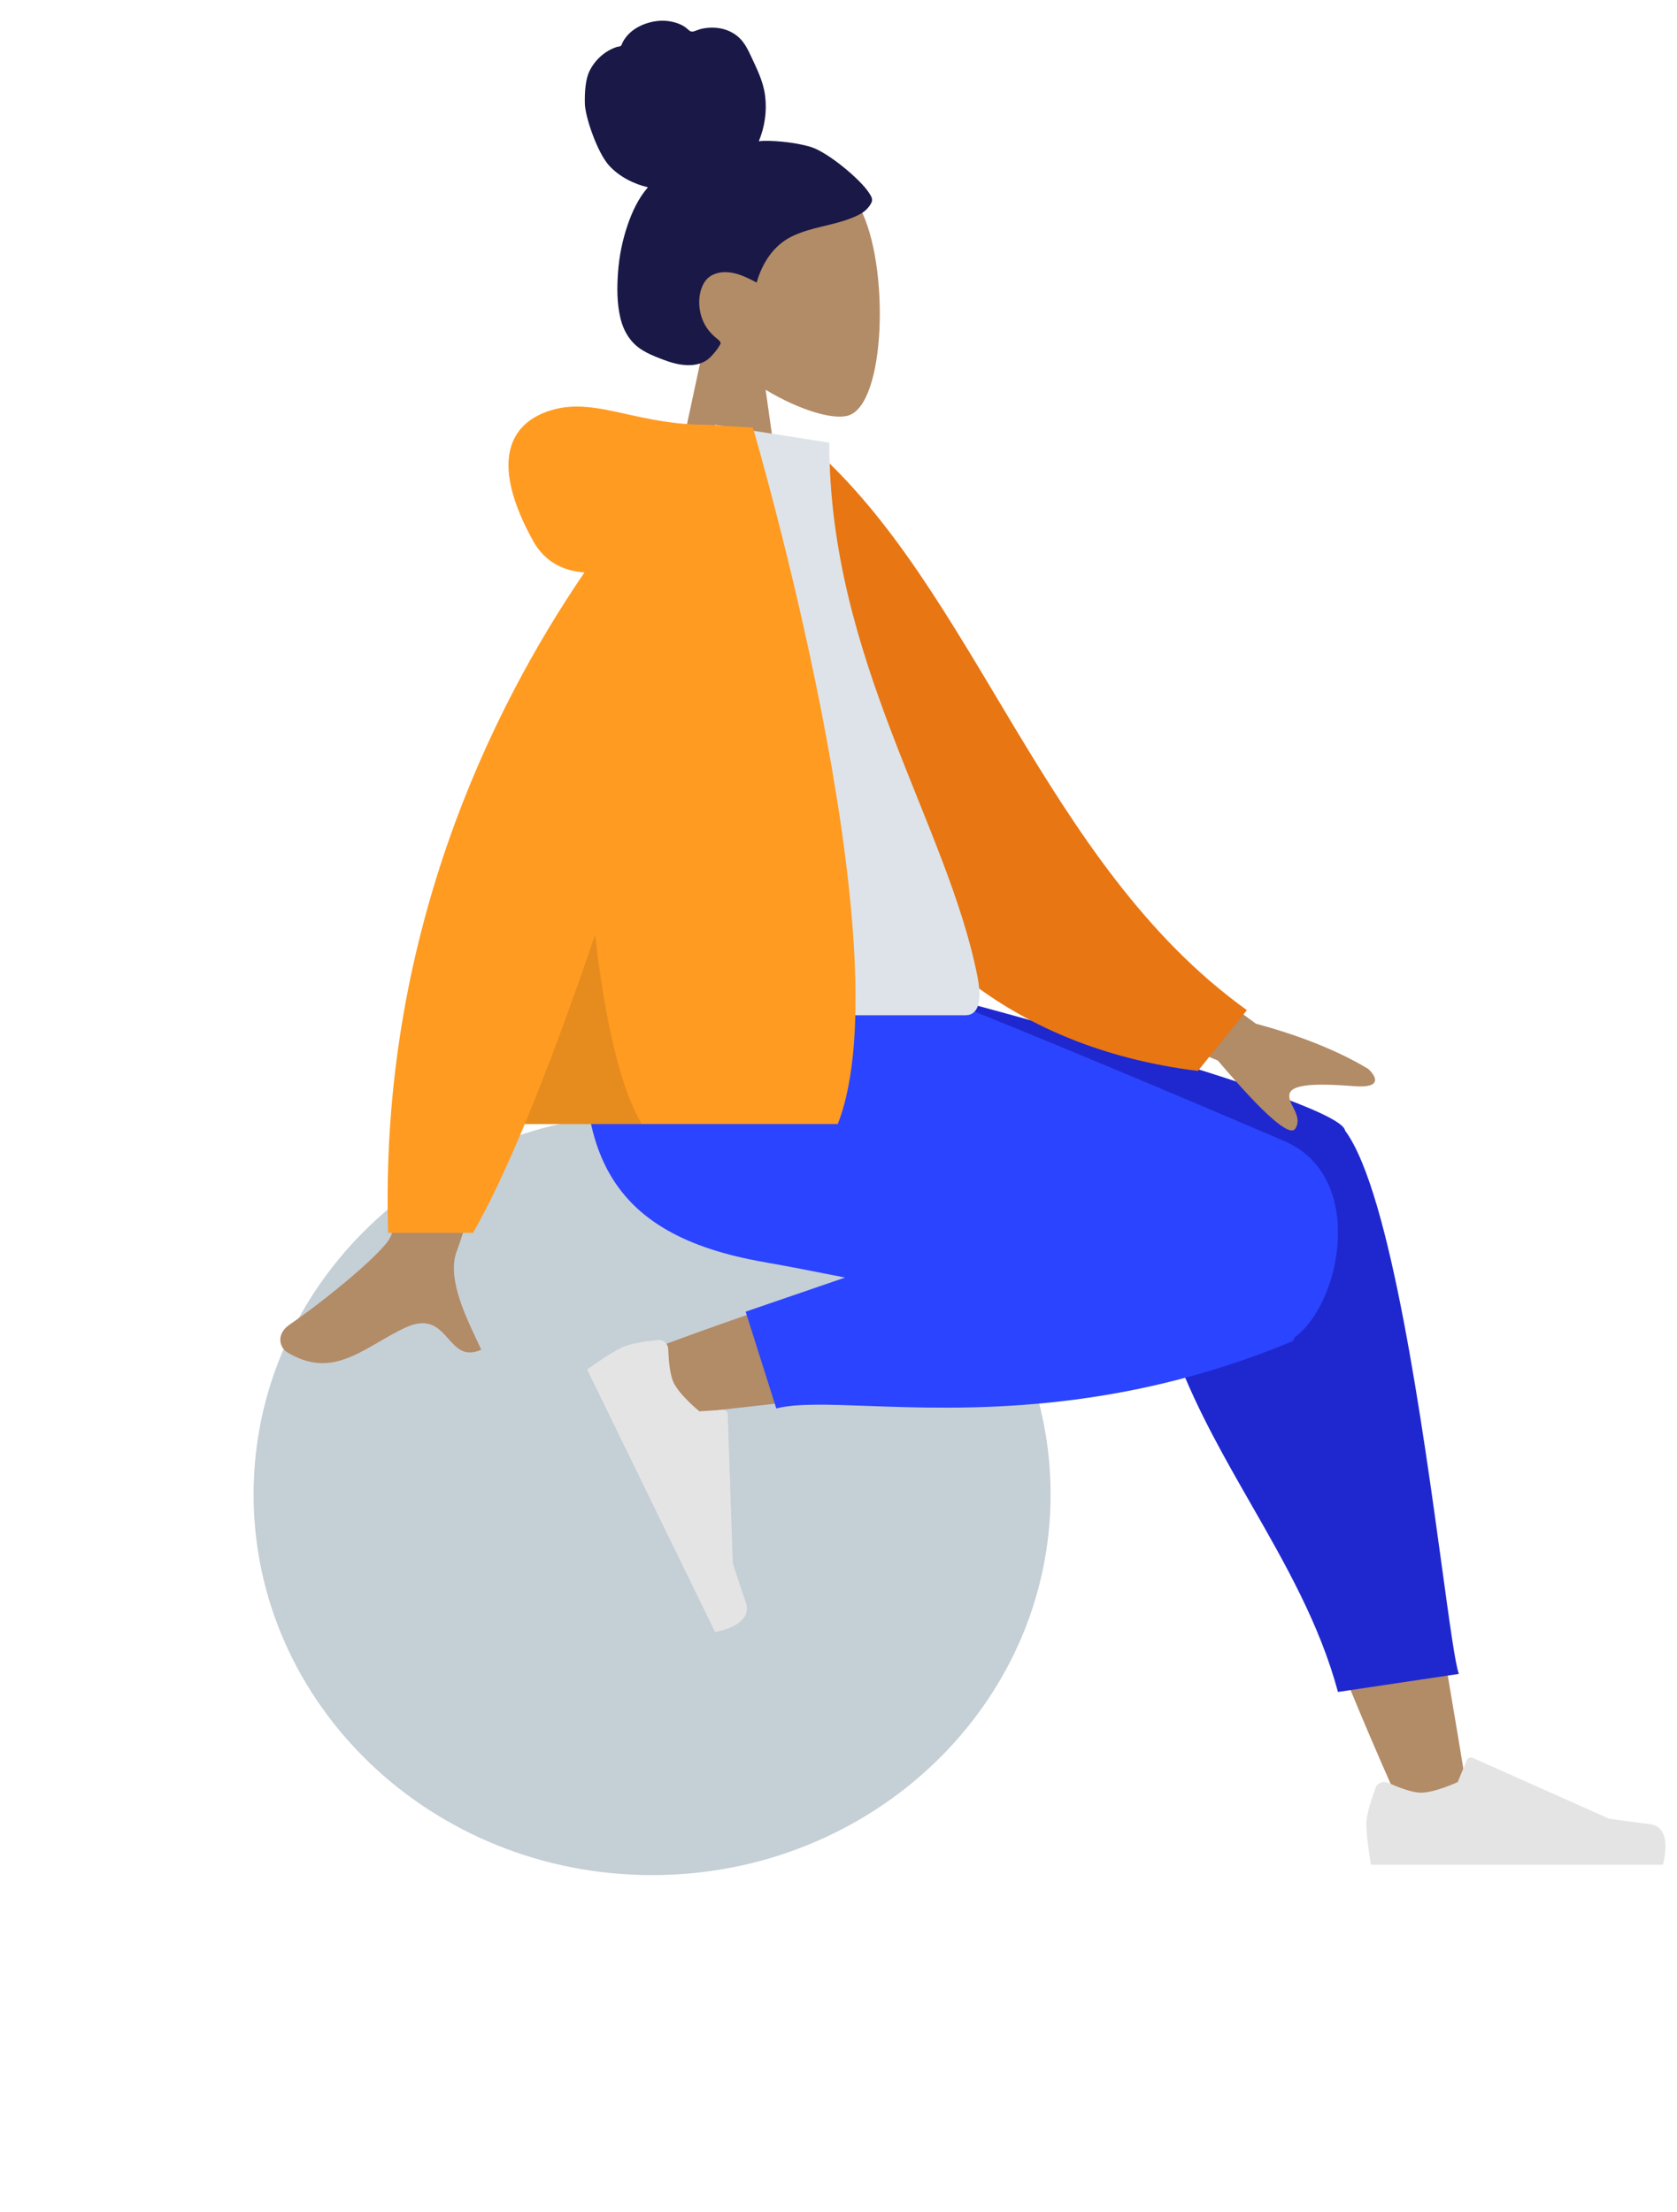 <svg width="364" height="480" viewBox="0 0 364 480" fill="none" xmlns="http://www.w3.org/2000/svg">
<path fill-rule="evenodd" clip-rule="evenodd" d="M166.181 84.584C173.455 88.971 180.602 91.091 183.957 90.226C192.37 88.056 193.144 57.257 186.634 45.115C180.125 32.974 146.66 27.681 144.974 51.738C144.388 60.087 147.892 67.539 153.068 73.619L143.787 116.909H170.747L166.181 84.584Z" fill="#B28B67"/>
<path fill-rule="evenodd" clip-rule="evenodd" d="M175.985 31.891C172.301 30.767 166.954 30.386 164.704 30.644C165.984 27.576 166.491 24.157 166.077 20.829C165.675 17.595 164.231 14.841 162.895 11.956C162.28 10.625 161.582 9.303 160.542 8.285C159.482 7.249 158.141 6.565 156.734 6.238C155.295 5.904 153.79 5.932 152.348 6.235C151.711 6.369 151.138 6.661 150.513 6.823C149.872 6.989 149.562 6.588 149.097 6.185C147.976 5.214 146.334 4.734 144.917 4.562C143.326 4.37 141.676 4.61 140.16 5.133C138.684 5.642 137.265 6.469 136.198 7.674C135.723 8.21 135.292 8.821 135.011 9.495C134.896 9.771 134.877 9.935 134.601 10.037C134.346 10.13 134.048 10.133 133.785 10.222C131.24 11.085 129.063 13.053 127.878 15.58C127.187 17.054 126.86 19.649 126.949 22.558C127.039 25.468 129.664 33.058 132.119 35.827C134.31 38.298 137.532 39.929 140.64 40.643C138.577 43.003 137.203 45.952 136.188 48.952C135.084 52.21 134.402 55.595 134.149 59.045C133.91 62.322 133.888 65.788 134.656 68.995C135.374 71.994 136.91 74.455 139.474 76.016C140.648 76.731 141.912 77.268 143.183 77.759C144.436 78.243 145.692 78.713 147.004 78.985C149.487 79.498 152.349 79.41 154.262 77.432C154.951 76.719 155.709 75.823 156.212 74.952C156.393 74.639 156.502 74.434 156.282 74.127C156.019 73.761 155.593 73.48 155.255 73.193C153.327 71.557 152.133 69.374 151.833 66.778C151.527 64.145 152.234 60.747 154.792 59.598C157.95 58.179 161.428 59.807 164.234 61.325C165.427 57.112 167.877 53.319 171.716 51.386C175.965 49.248 180.84 48.998 185.205 47.164C186.343 46.686 187.502 46.143 188.339 45.169C188.689 44.762 189.1 44.234 189.24 43.696C189.423 42.989 188.967 42.396 188.615 41.844C186.749 38.921 179.669 33.015 175.985 31.891Z" fill="#191847"/>
<path fill-rule="evenodd" clip-rule="evenodd" d="M141.54 406.932C189.311 406.932 228.037 369.941 228.037 324.309C228.037 278.678 189.311 241.686 141.54 241.686C93.769 241.686 55.043 278.678 55.043 324.309C55.043 369.941 93.769 406.932 141.54 406.932Z" fill="#C5CFD6"/>
<path fill-rule="evenodd" clip-rule="evenodd" d="M276.015 319.903C280.194 334.548 290.602 362.306 304.995 394.184L318.672 390.191C306.707 316.837 296.749 268.273 291.045 253.492C287.276 243.726 258.764 244.87 262.044 264.52C263.419 272.761 268.862 294.826 276.015 319.903ZM219.8 267.947C197.495 272.571 151.25 288.918 138.045 294.142C129.745 297.424 135.096 308.558 142.176 307.584C143.375 307.419 147.617 306.944 153.946 306.235C174.276 303.959 216.143 299.272 247.896 294.699C264.615 292.291 255.621 260.951 238.261 264.268C232.421 265.384 226.209 266.618 219.8 267.947Z" fill="#B28B67"/>
<path fill-rule="evenodd" clip-rule="evenodd" d="M291.919 245.214C289.639 237.767 185.982 211.335 185.982 211.335H177.487V219.256L248.916 255.644C248.821 256.818 248.879 258.059 249.11 259.368C248.594 286.343 260.131 306.495 271.553 326.447C279.023 339.494 286.444 352.456 290.413 367.185L316.656 363.267C315.891 361.31 314.682 352.489 313.03 340.428C308.862 310.016 301.873 259.007 292.067 245.512C292.032 245.465 291.998 245.418 291.962 245.371C291.95 245.319 291.935 245.266 291.919 245.214Z" fill="#1F28CF"/>
<path fill-rule="evenodd" clip-rule="evenodd" d="M183.421 277.254C176.886 275.945 170.867 274.776 165.717 273.872C132.451 268.033 122.751 250.214 128.486 211.335H189.778C199.79 214.213 251.822 236.049 278.819 247.662C296.687 255.349 291.054 283.059 280.935 290.27C280.881 290.713 280.698 291.013 280.374 291.148C242.011 307.059 209.297 305.872 188.29 305.109C179.491 304.79 172.746 304.545 168.5 305.662L161.847 284.66L183.421 277.254Z" fill="#2B44FF"/>
<path fill-rule="evenodd" clip-rule="evenodd" d="M145.043 292.783C145.004 291.612 144.017 290.678 142.853 290.797C140.471 291.041 136.744 291.543 134.965 292.411C132.234 293.744 127.438 297.212 127.438 297.212C128.983 300.382 155.213 354.198 155.213 354.198C155.213 354.198 163.634 352.837 161.886 347.766C160.139 342.695 159.067 339.299 159.067 339.299L157.953 306.926C157.934 306.363 157.454 305.927 156.892 305.962L151.808 306.282C151.808 306.282 147.583 302.86 146.233 300.09C145.377 298.334 145.118 294.992 145.043 292.783Z" fill="#E4E4E4"/>
<path fill-rule="evenodd" clip-rule="evenodd" d="M301.314 386.909C300.245 386.431 298.971 386.908 298.568 388.008C297.743 390.258 296.56 393.829 296.56 395.81C296.56 398.85 297.572 404.684 297.572 404.684C301.097 404.684 360.93 404.684 360.93 404.684C360.93 404.684 363.4 396.513 358.079 395.862C352.758 395.211 349.239 394.686 349.239 394.686L319.675 381.497C319.16 381.267 318.558 381.508 318.343 382.029L316.402 386.741C316.402 386.741 311.476 389.041 308.396 389.041C306.444 389.041 303.332 387.81 301.314 386.909Z" fill="#E4E4E4"/>
<path fill-rule="evenodd" clip-rule="evenodd" d="M272.61 222.166L236.778 195.835L228.856 215.429L264.34 230.154C274.375 241.95 279.987 246.868 281.175 244.907C282.176 243.253 281.393 241.705 280.672 240.279C280.11 239.169 279.586 238.132 279.972 237.177C280.854 234.997 287.595 235.227 293.982 235.718C300.37 236.21 298.509 233.365 296.968 231.961C290.448 228.055 282.328 224.79 272.61 222.166ZM84.697 268.562C87.989 261.879 99.199 196.744 99.199 196.744L122.674 196.836C122.674 196.836 100.932 267.072 99.199 271.369C96.948 276.952 100.772 285.063 103.365 290.563C103.766 291.414 104.138 292.202 104.453 292.909C100.855 294.52 99.127 292.573 97.305 290.52C95.247 288.201 93.069 285.748 87.943 288.134C85.963 289.056 84.089 290.146 82.258 291.211C75.934 294.89 70.124 298.27 62.22 293.389C60.967 292.616 59.594 289.703 62.912 287.426C71.177 281.755 83.088 271.829 84.697 268.562Z" fill="#B28B67"/>
<path fill-rule="evenodd" clip-rule="evenodd" d="M165.911 98.172L175.624 96.505C211.665 127.66 226.468 187.514 270.644 219.22L260.011 232.41C183.373 222.914 164.378 149.907 165.911 98.172Z" fill="#E87613"/>
<path fill-rule="evenodd" clip-rule="evenodd" d="M123.567 220.328C123.567 220.328 181.989 220.328 209.515 220.328C213.442 220.328 212.702 214.653 212.134 211.789C205.582 178.74 180.004 143.114 180.004 96.068L155.213 92.178C134.707 125.18 127.616 165.813 123.567 220.328Z" fill="#DDE3E9"/>
<path fill-rule="evenodd" clip-rule="evenodd" d="M113.902 243.934C110.04 253.218 106.252 261.319 102.683 267.541H84.25C82.267 203.375 106.543 154.001 126.86 124.23C122.349 123.907 118.277 122.018 115.703 117.371C106.642 101.009 109.914 92.001 119.598 89.04C124.923 87.412 129.931 88.523 135.926 89.853C140.832 90.942 146.398 92.177 153.339 92.178C153.342 92.178 153.344 92.178 153.346 92.178C154.019 92.178 154.631 92.223 155.187 92.309L163.413 92.779C163.413 92.779 196.814 206.058 181.837 243.934H113.902Z" fill="#FF9B21"/>
<path fill-rule="evenodd" clip-rule="evenodd" d="M113.902 243.934C118.971 231.754 124.168 217.536 129.169 202.853C131.031 219.023 134.131 235.263 139.293 243.934H113.902Z" fill="black" fill-opacity="0.1"/>
</svg>
